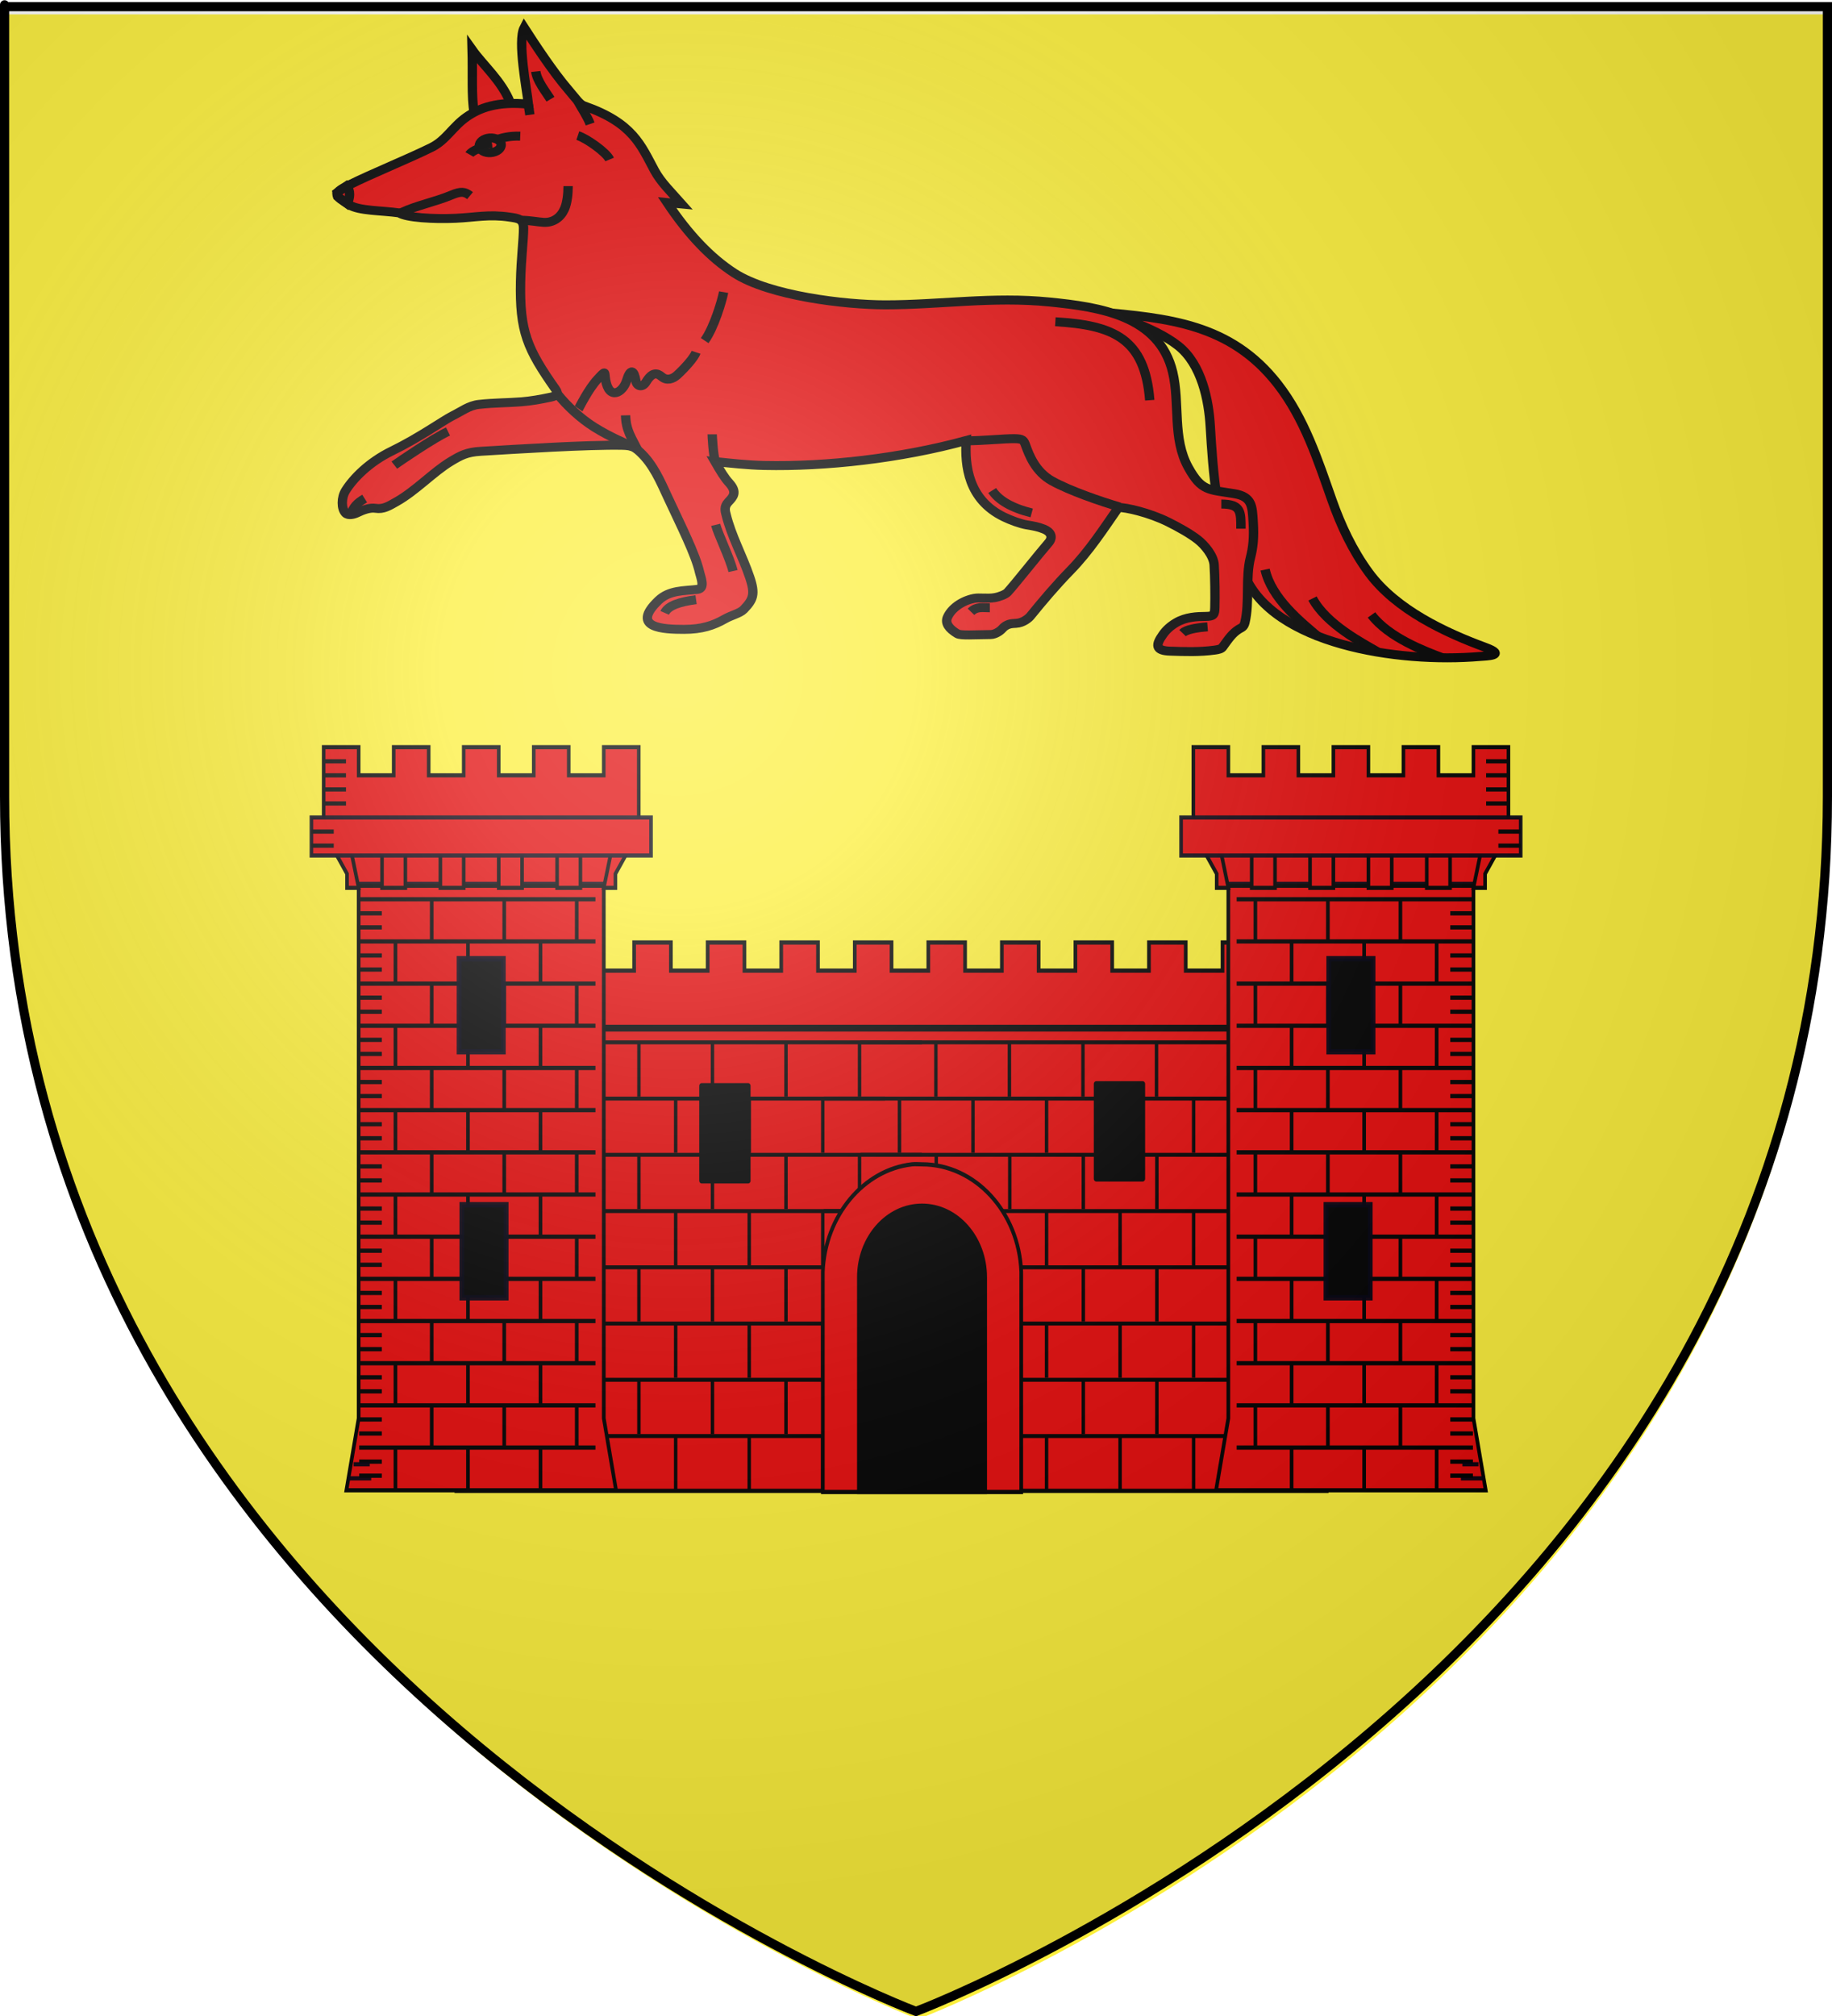 <?xml version="1.0" encoding="UTF-8" standalone="no"?>
<svg
   xmlns:dc="http://purl.org/dc/elements/1.1/"
   xmlns:cc="http://web.resource.org/cc/"
   xmlns:rdf="http://www.w3.org/1999/02/22-rdf-syntax-ns#"
   xmlns:svg="http://www.w3.org/2000/svg"
   xmlns="http://www.w3.org/2000/svg"
   xmlns:xlink="http://www.w3.org/1999/xlink"
   xmlns:sodipodi="http://sodipodi.sourceforge.net/DTD/sodipodi-0.dtd"
   xmlns:inkscape="http://www.inkscape.org/namespaces/inkscape"
   height="660"
   width="600"
   version="1.0"
   id="svg2"
   sodipodi:version="0.32"
   inkscape:version="0.44.1"
   sodipodi:docname="Châteaurenard (13).svg"
   sodipodi:docbase="C:\Documents and Settings\Propriétaire\Mes documents\image blason\Blason du 13 a envoyer"
   inkscape:export-filename="/Users/olivier/Desktop/Blason Rouge/Blason_Vide_3D.png"
   inkscape:export-xdpi="144"
   inkscape:export-ydpi="144">
  <sodipodi:namedview
     inkscape:window-height="712"
     inkscape:window-width="1024"
     inkscape:pageshadow="2"
     inkscape:pageopacity="0.0"
     guidetolerance="10.0"
     gridtolerance="10.0"
     objecttolerance="10.0"
     borderopacity="1.0"
     bordercolor="#666666"
     pagecolor="#ffffff"
     id="base"
     showgrid="false"
     height="660px"
     inkscape:zoom="0.89095454"
     inkscape:cx="422.84893"
     inkscape:cy="368.7895"
     inkscape:window-x="-4"
     inkscape:window-y="-4"
     inkscape:current-layer="layer2"
     inkscape:showpageshadow="false"
     showguides="true"
     inkscape:guide-bbox="true" />
  <desc
     id="desc4">Flag of Canton of Valais (Wallis)</desc>
  <defs
     id="defs6">
    <linearGradient
       id="linearGradient2893">
      <stop
         style="stop-color:white;stop-opacity:0.314;"
         offset="0"
         id="stop2895" />
      <stop
         id="stop2897"
         offset="0.19"
         style="stop-color:white;stop-opacity:0.251;" />
      <stop
         style="stop-color:#6b6b6b;stop-opacity:0.125;"
         offset="0.6"
         id="stop2901" />
      <stop
         style="stop-color:black;stop-opacity:0.125;"
         offset="1"
         id="stop2899" />
    </linearGradient>
    <linearGradient
       id="linearGradient2885">
      <stop
         id="stop2887"
         offset="0"
         style="stop-color:white;stop-opacity:1;" />
      <stop
         style="stop-color:white;stop-opacity:1;"
         offset="0.229"
         id="stop2891" />
      <stop
         id="stop2889"
         offset="1"
         style="stop-color:black;stop-opacity:1;" />
    </linearGradient>
    <linearGradient
       id="linearGradient2955">
      <stop
         id="stop2867"
         offset="0"
         style="stop-color:#fd0000;stop-opacity:1;" />
      <stop
         style="stop-color:#e77275;stop-opacity:0.659;"
         offset="0.5"
         id="stop2873" />
      <stop
         style="stop-color:black;stop-opacity:0.323;"
         offset="1"
         id="stop2959" />
    </linearGradient>
    <radialGradient
       inkscape:collect="always"
       xlink:href="#linearGradient2955"
       id="radialGradient2961"
       cx="225.524"
       cy="218.901"
       fx="225.524"
       fy="218.901"
       r="300"
       gradientTransform="matrix(-4.167939e-4,2.183,-1.884,-3.599562e-4,615.597,-289.121)"
       gradientUnits="userSpaceOnUse" />
    <polygon
       id="star"
       transform="scale(53,53)"
       points="0,-1 0.588,0.809 -0.951,-0.309 0.951,-0.309 -0.588,0.809 0,-1 " />
    <clipPath
       id="clip">
      <path
         d="M 0,-200 L 0,600 L 300,600 L 300,-200 L 0,-200 z "
         id="path10" />
    </clipPath>
    <radialGradient
       inkscape:collect="always"
       xlink:href="#linearGradient2955"
       id="radialGradient1911"
       gradientUnits="userSpaceOnUse"
       gradientTransform="matrix(-4.167939e-4,2.183,-1.884,-3.599562e-4,615.597,-289.121)"
       cx="225.524"
       cy="218.901"
       fx="225.524"
       fy="218.901"
       r="300" />
    <radialGradient
       inkscape:collect="always"
       xlink:href="#linearGradient2955"
       id="radialGradient2865"
       gradientUnits="userSpaceOnUse"
       gradientTransform="matrix(0,1.749,-1.593,-1.049767e-7,551.788,-191.29)"
       cx="225.524"
       cy="218.901"
       fx="225.524"
       fy="218.901"
       r="300" />
    <radialGradient
       inkscape:collect="always"
       xlink:href="#linearGradient2955"
       id="radialGradient2871"
       gradientUnits="userSpaceOnUse"
       gradientTransform="matrix(0,1.386,-1.323,-5.741131e-8,-158.082,-109.541)"
       cx="225.524"
       cy="218.901"
       fx="225.524"
       fy="218.901"
       r="300" />
    <radialGradient
       inkscape:collect="always"
       xlink:href="#linearGradient2893"
       id="radialGradient3163"
       gradientUnits="userSpaceOnUse"
       gradientTransform="matrix(1.353,0,0,1.349,-77.629,-85.747)"
       cx="221.445"
       cy="226.331"
       fx="221.445"
       fy="226.331"
       r="300" />
    <style
       id="style6"
       type="text/css">
   
    .str0 {stroke:black;stroke-width:0.706}
    .fil3 {fill:none}
    .fil0 {fill:black}
    .fil2 {fill:#E35D38}
    .fil1 {fill:white}
   
  </style>
    <radialGradient
       gradientTransform="matrix(1.551,0,0,1.35,-227.894,-51.264)"
       gradientUnits="userSpaceOnUse"
       xlink:href="#linearGradient2893"
       id="radialGradient11919"
       fy="200.448"
       fx="285.186"
       r="300"
       cy="200.448"
       cx="285.186" />
    <linearGradient
       id="linearGradient2071">
      <stop
         id="stop2073"
         offset="0"
         style="stop-color:#ffffff;stop-opacity:0.314" />
      <stop
         id="stop2075"
         offset="0.19"
         style="stop-color:#ffffff;stop-opacity:0.251" />
      <stop
         id="stop2077"
         offset="0.6"
         style="stop-color:#6b6b6b;stop-opacity:0.125" />
      <stop
         id="stop2079"
         offset="1"
         style="stop-color:#000000;stop-opacity:0.125" />
    </linearGradient>
  </defs>
  <path
     sodipodi:nodetypes="cccccc"
     d="M 300.693,661.031 C 300.693,661.031 599.193,548.711 599.193,263.259 C 599.193,-22.192 599.193,4.708 599.193,4.708 L 2.193,4.708 L 2.193,263.259 C 2.193,548.711 300.693,661.031 300.693,661.031 z "
     style="fill:#fcef3c;fill-opacity:1;fill-rule:evenodd;stroke:none;stroke-width:1px;stroke-linecap:butt;stroke-linejoin:miter;stroke-opacity:1"
     id="path2855" />
  <g
     transform="matrix(1.221,0,0,1.4,89.087,-280.661)"
     id="g2082">
    <use
       xlink:href="#use10030"
       height="1052.362"
       width="744.094"
       y="0"
       x="0"
       id="use10032"
       style="stroke-width:0.2;stroke-miterlimit:4;stroke-dasharray:none"
       transform="matrix(2.946,0,0,2.946,-801.556,-1145.697)" />
    <use
       xlink:href="#use10032"
       height="1052.362"
       width="744.094"
       y="0"
       x="0"
       id="use10034"
       style="stroke-width:0.2;stroke-miterlimit:4;stroke-dasharray:none"
       transform="translate(0,11.785)" />
    <use
       xlink:href="#use10034"
       height="1052.362"
       width="744.094"
       y="0"
       x="0"
       id="use10036"
       style="stroke-width:0.2;stroke-miterlimit:4;stroke-dasharray:none"
       transform="translate(0,11.785)" />
    <use
       xlink:href="#use10036"
       height="1052.362"
       width="744.094"
       y="0"
       x="0"
       id="use10038"
       style="stroke-width:0.2;stroke-miterlimit:4;stroke-dasharray:none"
       transform="translate(0,11.785)" />
    <use
       xlink:href="#use10038"
       height="1052.362"
       width="744.094"
       y="0"
       x="0"
       id="use10040"
       style="stroke-width:0.2;stroke-miterlimit:4;stroke-dasharray:none"
       transform="translate(0,11.785)" />
    <use
       xlink:href="#use10040"
       height="1052.362"
       width="744.094"
       y="0"
       x="0"
       id="use10042"
       style="stroke-width:0.2;stroke-miterlimit:4;stroke-dasharray:none"
       transform="translate(0,11.785)" />
    <use
       xlink:href="#use10042"
       height="1052.362"
       width="744.094"
       y="0"
       x="0"
       id="use10044"
       style="stroke-width:0.2;stroke-miterlimit:4;stroke-dasharray:none"
       transform="translate(0,11.785)" />
    <g
       id="g2704"
       transform="matrix(1.116,0,0,1.116,0.342,-21.335)">
      <rect
         id="rect14641"
         style="fill:#e20909;fill-opacity:1;fill-rule:evenodd;stroke:black;stroke-width:0.884;stroke-linecap:square;stroke-linejoin:miter;stroke-miterlimit:4;stroke-dasharray:none;stroke-opacity:1"
         y="414.464"
         x="44.007"
         height="96.679"
         width="209.181" />
      <use
         xlink:href="#g3255"
         height="1052.362"
         width="744.094"
         y="0"
         x="0"
         id="use3263"
         transform="translate(-8.75,11.785)" />
      <use
         xlink:href="#g3255"
         height="1052.362"
         width="744.094"
         y="0"
         x="0"
         id="use3265"
         transform="translate(8.832205e-2,23.57)" />
      <g
         id="g3255"
         transform="matrix(2.946,0,0,2.946,-801.556,-1157.482)">
        <path
           id="path3241"
           style="fill:none;fill-rule:evenodd;stroke:black;stroke-width:0.28;stroke-linecap:square;stroke-linejoin:miter;stroke-miterlimit:4;stroke-dasharray:none;stroke-opacity:1"
           d="M 350.14,534.559 C 350.14,538.222 350.14,538.222 350.14,538.222" />
        <path
           id="path3239"
           style="fill:none;fill-rule:evenodd;stroke:black;stroke-width:0.28;stroke-linecap:square;stroke-linejoin:miter;stroke-miterlimit:4;stroke-dasharray:none;stroke-opacity:1"
           d="M 344.14,534.559 C 344.14,538.222 344.14,538.222 344.14,538.222" />
        <path
           id="path3237"
           style="fill:none;fill-rule:evenodd;stroke:black;stroke-width:0.28;stroke-linecap:square;stroke-linejoin:miter;stroke-miterlimit:4;stroke-dasharray:none;stroke-opacity:1"
           d="M 338.14,534.559 C 338.14,538.222 338.14,538.222 338.14,538.222" />
        <path
           id="path3235"
           style="fill:none;fill-rule:evenodd;stroke:black;stroke-width:0.28;stroke-linecap:square;stroke-linejoin:miter;stroke-miterlimit:4;stroke-dasharray:none;stroke-opacity:1"
           d="M 332.14,534.559 C 332.14,538.222 332.14,538.222 332.14,538.222" />
        <path
           id="path3233"
           style="fill:none;fill-rule:evenodd;stroke:black;stroke-width:0.28;stroke-linecap:square;stroke-linejoin:miter;stroke-miterlimit:4;stroke-dasharray:none;stroke-opacity:1"
           d="M 355.085,534.502 L 320.11,534.502 L 320.11,534.502" />
        <path
           id="path3231"
           style="fill:none;fill-rule:evenodd;stroke:black;stroke-width:0.28;stroke-linecap:square;stroke-linejoin:miter;stroke-miterlimit:4;stroke-dasharray:none;stroke-opacity:1"
           d="M 326.14,534.559 C 326.14,538.222 326.14,538.222 326.14,538.222" />
      </g>
      <use
         xlink:href="#g3255"
         height="1052.362"
         width="744.094"
         y="0"
         x="0"
         id="use3267"
         transform="translate(-8.75,35.355)" />
      <use
         xlink:href="#g3255"
         height="1052.362"
         width="744.094"
         y="0"
         x="0"
         id="use3269"
         transform="translate(8.832205e-2,47.139)" />
      <use
         xlink:href="#g3255"
         height="1052.362"
         width="744.094"
         y="0"
         x="0"
         id="use3271"
         transform="translate(-8.75,58.924)" />
      <use
         xlink:href="#g3255"
         height="1052.362"
         width="744.094"
         y="0"
         x="0"
         id="use3273"
         transform="translate(8.832205e-2,70.709)" />
      <use
         xlink:href="#g3255"
         height="1052.362"
         width="744.094"
         y="0"
         x="0"
         id="use3275"
         transform="translate(-8.75,82.494)" />
      <use
         xlink:href="#g3255"
         height="1052.362"
         width="744.094"
         y="0"
         x="0"
         id="use3279"
         transform="translate(-89.05,23.57)" />
      <use
         xlink:href="#g3255"
         height="1052.362"
         width="744.094"
         y="0"
         x="0"
         id="use3281"
         transform="translate(-97.889,11.785)" />
      <use
         xlink:href="#g3255"
         height="1052.362"
         width="744.094"
         y="0"
         x="0"
         id="use3283"
         transform="translate(-97.889,35.355)" />
      <use
         xlink:href="#g3255"
         height="1052.362"
         width="744.094"
         y="0"
         x="0"
         id="use3285"
         transform="translate(-89.05,47.139)" />
      <use
         xlink:href="#g3255"
         height="1052.362"
         width="744.094"
         y="0"
         x="0"
         id="use3287"
         transform="translate(-97.889,58.924)" />
      <use
         xlink:href="#g3255"
         height="1052.362"
         width="744.094"
         y="0"
         x="0"
         id="use3289"
         transform="translate(-89.05,70.709)" />
      <use
         xlink:href="#g3255"
         height="1052.362"
         width="744.094"
         y="0"
         x="0"
         id="use3291"
         transform="translate(-97.889,82.494)" />
      <use
         xlink:href="#g3255"
         height="1052.362"
         width="744.094"
         y="0"
         x="0"
         id="use3277"
         transform="translate(-89.05,2.253136e-6)" />
      <g
         id="g2272"
         style="stroke:black;stroke-width:0.204;stroke-miterlimit:4;stroke-dasharray:none;stroke-opacity:1"
         transform="matrix(4.335,0,0,4.335,-1406.886,-1944.395)">
        <path
           id="path3427"
           style="fill:#e20909;fill-opacity:1;fill-rule:evenodd;stroke:black;stroke-width:0.204;stroke-linecap:butt;stroke-linejoin:miter;stroke-miterlimit:4;stroke-dasharray:none;stroke-dashoffset:0;stroke-opacity:1"
           d="M 359.948,550.661 C 357.257,550.932 355.133,553.153 355.01,555.858 C 355.006,555.94 355.01,556.022 355.01,556.105 L 355.01,566.5 L 366.011,566.5 L 366.011,556.105 C 366.011,556.022 366.015,555.94 366.011,555.858 C 365.88,552.968 363.463,550.661 360.511,550.661 C 360.321,550.661 360.133,550.642 359.948,550.661 z " />
        <path
           id="path3434"
           style="fill:black;fill-opacity:1;fill-rule:evenodd;stroke:black;stroke-width:0.204;stroke-linecap:butt;stroke-linejoin:miter;stroke-miterlimit:4;stroke-dasharray:none;stroke-dashoffset:0;stroke-opacity:1"
           d="M 360.511,552.661 C 358.578,552.661 357.01,554.211 357.01,556.12 C 357.01,556.131 357.01,556.141 357.01,556.151 L 357.01,566.5 L 364.011,566.5 L 364.011,556.151 C 364.012,556.141 364.011,556.131 364.011,556.12 C 364.011,554.211 362.443,552.661 360.511,552.661 z " />
      </g>
      <path
         id="path3313"
         style="fill:#e20909;fill-opacity:1;fill-rule:evenodd;stroke:black;stroke-width:0.884;stroke-linecap:butt;stroke-linejoin:miter;stroke-miterlimit:4;stroke-dasharray:none;stroke-opacity:1"
         d="M 69.05,396.24 L 77.889,396.24 L 77.889,402.133 L 86.728,402.133 L 86.728,396.24 L 95.566,396.24 L 95.566,402.133 L 104.405,402.133 L 104.405,396.24 L 113.243,396.24 L 113.243,402.133 L 122.082,402.133 L 122.082,396.24 L 130.921,396.24 L 130.921,402.133 L 139.759,402.133 L 139.759,396.24 L 148.598,396.24 L 148.598,402.133 L 157.437,402.133 L 157.437,396.24 L 166.275,396.24 L 166.275,402.133 L 175.114,402.133 L 175.114,396.24 L 183.953,396.24 L 183.953,402.133 L 192.791,402.133 L 192.791,396.24 L 201.63,396.24 L 201.63,402.133 L 210.469,402.133 L 210.469,396.24 L 219.307,396.24 L 219.307,402.133 L 228.146,402.133 L 228.146,396.24 L 236.984,396.24 L 236.984,413.917 L 69.05,413.917 L 69.05,396.24 z " />
      <g
         id="g3273"
         transform="matrix(2.946,0,0,2.946,-804.502,-1160.428)">
        <rect
           id="rect3805"
           style="fill:#e20909;fill-opacity:1;fill-rule:evenodd;stroke:#00000f;stroke-width:0.3;stroke-linecap:square;stroke-linejoin:miter;stroke-miterlimit:4;stroke-dasharray:none;stroke-opacity:0.941"
           y="521.493"
           x="350.07"
           height="2.738"
           width="21.799" />
        <path
           id="path3249"
           style="fill:#e20909;fill-opacity:1;fill-rule:evenodd;stroke:black;stroke-width:0.3;stroke-linecap:butt;stroke-linejoin:miter;stroke-miterlimit:4;stroke-dasharray:none;stroke-opacity:1"
           d="M 351,524.362 L 371,524.362 L 371,562.243 L 372,567.362 L 350,567.362 L 351,562.243 L 351,524.362 z " />
        <path
           id="path2331"
           style="fill:#e20909;fill-opacity:1;fill-rule:evenodd;stroke:black;stroke-width:0.293;stroke-linecap:butt;stroke-linejoin:miter;stroke-miterlimit:4;stroke-dasharray:none;stroke-opacity:1"
           d="M 348.146,514.509 L 351.003,514.509 L 351.003,516.51 L 353.859,516.51 L 353.859,514.509 L 356.715,514.509 L 356.715,516.51 L 359.572,516.51 L 359.572,514.509 L 362.428,514.509 L 362.428,516.51 L 365.285,516.51 L 365.285,514.509 L 368.141,514.509 L 368.141,516.51 L 370.997,516.51 L 370.997,514.509 L 373.854,514.509 L 373.854,520.513 L 371.949,523.515 L 371.949,524.516 L 370.997,524.516 L 371.949,520.513 L 369.093,520.513 L 369.093,524.516 L 367.189,524.516 L 367.189,520.513 L 364.332,520.513 L 364.332,524.516 L 362.428,524.516 L 362.428,520.513 L 359.572,520.513 L 359.572,524.516 L 357.668,524.516 L 357.668,520.513 L 354.811,520.513 L 354.811,524.516 L 352.907,524.516 L 352.907,520.513 L 350.051,520.513 L 351.003,524.516 L 350.051,524.516 L 350.051,523.515 L 348.146,520.513 L 348.146,514.509 z " />
        <rect
           id="rect9818"
           style="fill:#e20909;fill-opacity:1;fill-rule:evenodd;stroke:#00000f;stroke-width:0.294;stroke-linecap:square;stroke-linejoin:miter;stroke-miterlimit:4;stroke-dasharray:none;stroke-opacity:0.941"
           y="519.509"
           x="347.147"
           height="2.706"
           width="27.706" />
        <g
           id="g3363"
           style="stroke:black;stroke-width:0.302;stroke-miterlimit:4;stroke-dasharray:none;stroke-opacity:1"
           transform="matrix(0.986,0,0,1,5.268,-0.158)">
          <path
             id="path9836"
             style="fill:none;fill-rule:evenodd;stroke:black;stroke-width:0.302;stroke-linecap:butt;stroke-linejoin:miter;stroke-miterlimit:4;stroke-dasharray:none;stroke-opacity:1"
             d="M 367.879,528.483 L 367.879,531.423" />
          <path
             id="path9960"
             style="fill:none;fill-rule:evenodd;stroke:black;stroke-width:0.302;stroke-linecap:butt;stroke-linejoin:miter;stroke-miterlimit:4;stroke-dasharray:none;stroke-opacity:1"
             d="M 361.879,528.483 L 361.879,531.423" />
          <path
             id="path9962"
             style="fill:none;fill-rule:evenodd;stroke:black;stroke-width:0.302;stroke-linecap:butt;stroke-linejoin:miter;stroke-miterlimit:4;stroke-dasharray:none;stroke-opacity:1"
             d="M 355.879,528.483 L 355.879,531.423" />
          <g
             id="g3348"
             style="stroke:black;stroke-width:0.302;stroke-miterlimit:4;stroke-dasharray:none;stroke-opacity:1">
            <path
               id="path9830"
               style="fill:none;fill-rule:evenodd;stroke:black;stroke-width:0.302;stroke-linecap:butt;stroke-linejoin:miter;stroke-miterlimit:4;stroke-dasharray:none;stroke-opacity:1"
               d="M 370.879,528.483 L 351.33,528.483 L 351.33,528.483 L 351.33,528.483" />
            <path
               id="path9832"
               style="fill:none;fill-rule:evenodd;stroke:black;stroke-width:0.302;stroke-linecap:butt;stroke-linejoin:miter;stroke-miterlimit:4;stroke-dasharray:none;stroke-opacity:1"
               d="M 370.879,525.483 L 351.33,525.483" />
            <path
               id="path9954"
               style="fill:none;fill-rule:evenodd;stroke:black;stroke-width:0.302;stroke-linecap:butt;stroke-linejoin:miter;stroke-miterlimit:4;stroke-dasharray:none;stroke-opacity:1"
               d="M 364.879,525.483 L 364.879,528.423" />
            <path
               id="path9956"
               style="fill:none;fill-rule:evenodd;stroke:black;stroke-width:0.302;stroke-linecap:butt;stroke-linejoin:miter;stroke-miterlimit:4;stroke-dasharray:none;stroke-opacity:1"
               d="M 358.879,525.483 L 358.879,528.423" />
            <path
               id="path9958"
               style="fill:none;fill-rule:evenodd;stroke:black;stroke-width:0.302;stroke-linecap:butt;stroke-linejoin:miter;stroke-miterlimit:4;stroke-dasharray:none;stroke-opacity:1"
               d="M 352.879,525.483 L 352.879,528.423" />
            <path
               id="path9966"
               style="fill:none;fill-rule:evenodd;stroke:black;stroke-width:0.302;stroke-linecap:butt;stroke-linejoin:miter;stroke-miterlimit:4;stroke-dasharray:none;stroke-opacity:1"
               d="M 370.879,526.483 L 369.005,526.483 L 369.005,526.483 L 369.005,526.483" />
            <path
               id="path9968"
               style="fill:none;fill-rule:evenodd;stroke:black;stroke-width:0.302;stroke-linecap:butt;stroke-linejoin:miter;stroke-miterlimit:4;stroke-dasharray:none;stroke-opacity:1"
               d="M 370.879,529.483 L 369.005,529.483 L 369.005,529.483 L 369.005,529.483" />
            <path
               id="path3344"
               style="fill:none;fill-rule:evenodd;stroke:black;stroke-width:0.302;stroke-linecap:butt;stroke-linejoin:miter;stroke-miterlimit:4;stroke-dasharray:none;stroke-opacity:1"
               d="M 370.879,527.483 L 369.005,527.483 L 369.005,527.483 L 369.005,527.483" />
            <path
               id="path3346"
               style="fill:none;fill-rule:evenodd;stroke:black;stroke-width:0.302;stroke-linecap:butt;stroke-linejoin:miter;stroke-miterlimit:4;stroke-dasharray:none;stroke-opacity:1"
               d="M 370.879,530.483 L 369.005,530.483 L 369.005,530.483 L 369.005,530.483" />
          </g>
        </g>
        <use
           xlink:href="#g3363"
           height="1052.362"
           width="744.094"
           y="0"
           x="0"
           id="use3378"
           transform="translate(0,6)" />
        <use
           xlink:href="#g3363"
           height="1052.362"
           width="744.094"
           y="0"
           x="0"
           id="use3380"
           transform="translate(0,12)" />
        <use
           xlink:href="#g3363"
           height="1052.362"
           width="744.094"
           y="0"
           x="0"
           id="use3382"
           transform="translate(0,18)" />
        <use
           xlink:href="#g3363"
           height="1052.362"
           width="744.094"
           y="0"
           x="0"
           id="use3384"
           transform="translate(0,24)" />
        <use
           xlink:href="#g3363"
           height="1052.362"
           width="744.094"
           y="0"
           x="0"
           id="use3386"
           transform="translate(0,30)" />
        <path
           id="path3416"
           style="fill:none;fill-rule:evenodd;stroke:#00000f;stroke-width:0.3;stroke-linecap:butt;stroke-linejoin:miter;stroke-miterlimit:4;stroke-dasharray:none;stroke-opacity:0.941"
           d="M 371.85,566.512 L 369.976,566.512 L 369.976,566.512 L 369.976,566.512" />
        <rect
           id="rect9810"
           style="fill:black;fill-opacity:1;fill-rule:evenodd;stroke:#00000f;stroke-width:0.384;stroke-linecap:square;stroke-linejoin:miter;stroke-miterlimit:4;stroke-dasharray:none;stroke-opacity:0.941"
           y="547.053"
           x="358.965"
           ry="0"
           height="6.616"
           width="3.616" />
        <rect
           id="rect3440"
           style="fill:black;fill-opacity:1;fill-rule:evenodd;stroke:#00000f;stroke-width:0.384;stroke-linecap:square;stroke-linejoin:miter;stroke-miterlimit:4;stroke-dasharray:none;stroke-opacity:0.941"
           y="529.554"
           x="359.192"
           ry="0"
           height="6.616"
           width="3.616" />
        <use
           xlink:href="#g3363"
           height="1052.362"
           width="744.094"
           y="0"
           x="0"
           id="use3251"
           transform="translate(0,36)" />
        <path
           id="path3253"
           style="fill:none;fill-rule:evenodd;stroke:#00000f;stroke-width:0.3;stroke-linecap:butt;stroke-linejoin:miter;stroke-miterlimit:4;stroke-dasharray:none;stroke-opacity:0.941"
           d="M 371.41,565.512 L 370.096,565.512 L 370.096,565.512 L 370.096,565.512" />
        <path
           id="path3261"
           style="fill:none;fill-rule:evenodd;stroke:black;stroke-width:0.3;stroke-linecap:butt;stroke-linejoin:miter;stroke-miterlimit:4;stroke-dasharray:none;stroke-opacity:1"
           d="M 372.032,517.512 L 373.85,517.512" />
        <path
           id="path3263"
           style="fill:none;fill-rule:evenodd;stroke:black;stroke-width:0.3;stroke-linecap:butt;stroke-linejoin:miter;stroke-miterlimit:4;stroke-dasharray:none;stroke-opacity:1"
           d="M 372.032,516.512 L 373.85,516.512" />
        <path
           id="path3265"
           style="fill:none;fill-rule:evenodd;stroke:black;stroke-width:0.3;stroke-linecap:butt;stroke-linejoin:miter;stroke-miterlimit:4;stroke-dasharray:none;stroke-opacity:1"
           d="M 372.032,515.512 L 373.85,515.512" />
        <path
           id="path3267"
           style="fill:none;fill-rule:evenodd;stroke:black;stroke-width:0.3;stroke-linecap:butt;stroke-linejoin:miter;stroke-miterlimit:4;stroke-dasharray:none;stroke-opacity:1"
           d="M 372.032,518.512 L 373.85,518.512" />
        <path
           id="path3269"
           style="fill:none;fill-rule:evenodd;stroke:black;stroke-width:0.3;stroke-linecap:butt;stroke-linejoin:miter;stroke-miterlimit:4;stroke-dasharray:none;stroke-opacity:1"
           d="M 373.032,520.512 L 374.85,520.512" />
        <path
           id="path3271"
           style="fill:none;fill-rule:evenodd;stroke:black;stroke-width:0.3;stroke-linecap:butt;stroke-linejoin:miter;stroke-miterlimit:4;stroke-dasharray:none;stroke-opacity:1"
           d="M 373.032,521.512 L 374.85,521.512" />
      </g>
      <rect
         id="rect3315"
         style="fill:black;fill-opacity:1;fill-rule:evenodd;stroke:black;stroke-width:1.178;stroke-linecap:butt;stroke-linejoin:round;stroke-miterlimit:4;stroke-dasharray:none;stroke-dashoffset:0;stroke-opacity:1"
         y="426.292"
         x="102.968"
         height="19.851"
         width="11.159" />
      <use
         xlink:href="#rect3315"
         height="1052.362"
         width="744.094"
         y="0"
         x="0"
         id="use3317"
         style="stroke:black;stroke-width:0.4;stroke-miterlimit:4;stroke-dasharray:none;stroke-opacity:1"
         transform="translate(94.832,-0.406)" />
      <g
         id="g1995"
         transform="matrix(-2.946,0,0,2.946,1113.483,-1160.428)">
        <rect
           id="rect1997"
           style="fill:#e20909;fill-opacity:1;fill-rule:evenodd;stroke:#00000f;stroke-width:0.3;stroke-linecap:square;stroke-linejoin:miter;stroke-miterlimit:4;stroke-dasharray:none;stroke-opacity:0.941"
           y="521.493"
           x="350.07"
           height="2.738"
           width="21.799" />
        <path
           id="path1999"
           style="fill:#e20909;fill-opacity:1;fill-rule:evenodd;stroke:black;stroke-width:0.3;stroke-linecap:butt;stroke-linejoin:miter;stroke-miterlimit:4;stroke-dasharray:none;stroke-opacity:1"
           d="M 351,524.362 L 371,524.362 L 371,562.243 L 372,567.362 L 350,567.362 L 351,562.243 L 351,524.362 z " />
        <path
           id="path2001"
           style="fill:#e20909;fill-opacity:1;fill-rule:evenodd;stroke:black;stroke-width:0.293;stroke-linecap:butt;stroke-linejoin:miter;stroke-miterlimit:4;stroke-dasharray:none;stroke-opacity:1"
           d="M 348.146,514.509 L 351.003,514.509 L 351.003,516.51 L 353.859,516.51 L 353.859,514.509 L 356.715,514.509 L 356.715,516.51 L 359.572,516.51 L 359.572,514.509 L 362.428,514.509 L 362.428,516.51 L 365.285,516.51 L 365.285,514.509 L 368.141,514.509 L 368.141,516.51 L 370.997,516.51 L 370.997,514.509 L 373.854,514.509 L 373.854,520.513 L 371.949,523.515 L 371.949,524.516 L 370.997,524.516 L 371.949,520.513 L 369.093,520.513 L 369.093,524.516 L 367.189,524.516 L 367.189,520.513 L 364.332,520.513 L 364.332,524.516 L 362.428,524.516 L 362.428,520.513 L 359.572,520.513 L 359.572,524.516 L 357.668,524.516 L 357.668,520.513 L 354.811,520.513 L 354.811,524.516 L 352.907,524.516 L 352.907,520.513 L 350.051,520.513 L 351.003,524.516 L 350.051,524.516 L 350.051,523.515 L 348.146,520.513 L 348.146,514.509 z " />
        <rect
           id="rect2003"
           style="fill:#e20909;fill-opacity:1;fill-rule:evenodd;stroke:#00000f;stroke-width:0.294;stroke-linecap:square;stroke-linejoin:miter;stroke-miterlimit:4;stroke-dasharray:none;stroke-opacity:0.941"
           y="519.509"
           x="347.147"
           height="2.706"
           width="27.706" />
        <g
           id="g2005"
           style="stroke:black;stroke-width:0.302;stroke-miterlimit:4;stroke-dasharray:none;stroke-opacity:1"
           transform="matrix(0.986,0,0,1,5.268,-0.158)">
          <path
             id="path2007"
             style="fill:none;fill-rule:evenodd;stroke:black;stroke-width:0.302;stroke-linecap:butt;stroke-linejoin:miter;stroke-miterlimit:4;stroke-dasharray:none;stroke-opacity:1"
             d="M 367.879,528.483 L 367.879,531.423" />
          <path
             id="path2009"
             style="fill:none;fill-rule:evenodd;stroke:black;stroke-width:0.302;stroke-linecap:butt;stroke-linejoin:miter;stroke-miterlimit:4;stroke-dasharray:none;stroke-opacity:1"
             d="M 361.879,528.483 L 361.879,531.423" />
          <path
             id="path2011"
             style="fill:none;fill-rule:evenodd;stroke:black;stroke-width:0.302;stroke-linecap:butt;stroke-linejoin:miter;stroke-miterlimit:4;stroke-dasharray:none;stroke-opacity:1"
             d="M 355.879,528.483 L 355.879,531.423" />
          <g
             id="g2013"
             style="stroke:black;stroke-width:0.302;stroke-miterlimit:4;stroke-dasharray:none;stroke-opacity:1">
            <path
               id="path2015"
               style="fill:none;fill-rule:evenodd;stroke:black;stroke-width:0.302;stroke-linecap:butt;stroke-linejoin:miter;stroke-miterlimit:4;stroke-dasharray:none;stroke-opacity:1"
               d="M 370.879,528.483 L 351.33,528.483 L 351.33,528.483 L 351.33,528.483" />
            <path
               id="path2017"
               style="fill:none;fill-rule:evenodd;stroke:black;stroke-width:0.302;stroke-linecap:butt;stroke-linejoin:miter;stroke-miterlimit:4;stroke-dasharray:none;stroke-opacity:1"
               d="M 370.879,525.483 L 351.33,525.483" />
            <path
               id="path2019"
               style="fill:none;fill-rule:evenodd;stroke:black;stroke-width:0.302;stroke-linecap:butt;stroke-linejoin:miter;stroke-miterlimit:4;stroke-dasharray:none;stroke-opacity:1"
               d="M 364.879,525.483 L 364.879,528.423" />
            <path
               id="path2021"
               style="fill:none;fill-rule:evenodd;stroke:black;stroke-width:0.302;stroke-linecap:butt;stroke-linejoin:miter;stroke-miterlimit:4;stroke-dasharray:none;stroke-opacity:1"
               d="M 358.879,525.483 L 358.879,528.423" />
            <path
               id="path2023"
               style="fill:none;fill-rule:evenodd;stroke:black;stroke-width:0.302;stroke-linecap:butt;stroke-linejoin:miter;stroke-miterlimit:4;stroke-dasharray:none;stroke-opacity:1"
               d="M 352.879,525.483 L 352.879,528.423" />
            <path
               id="path2025"
               style="fill:none;fill-rule:evenodd;stroke:black;stroke-width:0.302;stroke-linecap:butt;stroke-linejoin:miter;stroke-miterlimit:4;stroke-dasharray:none;stroke-opacity:1"
               d="M 370.879,526.483 L 369.005,526.483 L 369.005,526.483 L 369.005,526.483" />
            <path
               id="path2027"
               style="fill:none;fill-rule:evenodd;stroke:black;stroke-width:0.302;stroke-linecap:butt;stroke-linejoin:miter;stroke-miterlimit:4;stroke-dasharray:none;stroke-opacity:1"
               d="M 370.879,529.483 L 369.005,529.483 L 369.005,529.483 L 369.005,529.483" />
            <path
               id="path2029"
               style="fill:none;fill-rule:evenodd;stroke:black;stroke-width:0.302;stroke-linecap:butt;stroke-linejoin:miter;stroke-miterlimit:4;stroke-dasharray:none;stroke-opacity:1"
               d="M 370.879,527.483 L 369.005,527.483 L 369.005,527.483 L 369.005,527.483" />
            <path
               id="path2031"
               style="fill:none;fill-rule:evenodd;stroke:black;stroke-width:0.302;stroke-linecap:butt;stroke-linejoin:miter;stroke-miterlimit:4;stroke-dasharray:none;stroke-opacity:1"
               d="M 370.879,530.483 L 369.005,530.483 L 369.005,530.483 L 369.005,530.483" />
          </g>
        </g>
        <use
           xlink:href="#g3363"
           height="1052.362"
           width="744.094"
           y="0"
           x="0"
           id="use2033"
           transform="translate(0,6)" />
        <use
           xlink:href="#g3363"
           height="1052.362"
           width="744.094"
           y="0"
           x="0"
           id="use2035"
           transform="translate(0,12)" />
        <use
           xlink:href="#g3363"
           height="1052.362"
           width="744.094"
           y="0"
           x="0"
           id="use2037"
           transform="translate(0,18)" />
        <use
           xlink:href="#g3363"
           height="1052.362"
           width="744.094"
           y="0"
           x="0"
           id="use2039"
           transform="translate(0,24)" />
        <use
           xlink:href="#g3363"
           height="1052.362"
           width="744.094"
           y="0"
           x="0"
           id="use2041"
           transform="translate(0,30)" />
        <path
           id="path2043"
           style="fill:none;fill-rule:evenodd;stroke:#00000f;stroke-width:0.3;stroke-linecap:butt;stroke-linejoin:miter;stroke-miterlimit:4;stroke-dasharray:none;stroke-opacity:0.941"
           d="M 371.85,566.512 L 369.976,566.512 L 369.976,566.512 L 369.976,566.512" />
        <rect
           id="rect2045"
           style="fill:black;fill-opacity:1;fill-rule:evenodd;stroke:#00000f;stroke-width:0.384;stroke-linecap:square;stroke-linejoin:miter;stroke-miterlimit:4;stroke-dasharray:none;stroke-opacity:0.941"
           y="547.053"
           x="358.965"
           ry="0"
           height="6.616"
           width="3.616" />
        <rect
           id="rect2047"
           style="fill:black;fill-opacity:1;fill-rule:evenodd;stroke:#00000f;stroke-width:0.384;stroke-linecap:square;stroke-linejoin:miter;stroke-miterlimit:4;stroke-dasharray:none;stroke-opacity:0.941"
           y="529.554"
           x="359.192"
           ry="0"
           height="6.616"
           width="3.616" />
        <use
           xlink:href="#g3363"
           height="1052.362"
           width="744.094"
           y="0"
           x="0"
           id="use2049"
           transform="translate(0,36)" />
        <path
           id="path2051"
           style="fill:none;fill-rule:evenodd;stroke:#00000f;stroke-width:0.3;stroke-linecap:butt;stroke-linejoin:miter;stroke-miterlimit:4;stroke-dasharray:none;stroke-opacity:0.941"
           d="M 371.41,565.512 L 370.096,565.512 L 370.096,565.512 L 370.096,565.512" />
        <path
           id="path2053"
           style="fill:none;fill-rule:evenodd;stroke:black;stroke-width:0.3;stroke-linecap:butt;stroke-linejoin:miter;stroke-miterlimit:4;stroke-dasharray:none;stroke-opacity:1"
           d="M 372.032,517.512 L 373.85,517.512" />
        <path
           id="path2055"
           style="fill:none;fill-rule:evenodd;stroke:black;stroke-width:0.3;stroke-linecap:butt;stroke-linejoin:miter;stroke-miterlimit:4;stroke-dasharray:none;stroke-opacity:1"
           d="M 372.032,516.512 L 373.85,516.512" />
        <path
           id="path2057"
           style="fill:none;fill-rule:evenodd;stroke:black;stroke-width:0.3;stroke-linecap:butt;stroke-linejoin:miter;stroke-miterlimit:4;stroke-dasharray:none;stroke-opacity:1"
           d="M 372.032,515.512 L 373.85,515.512" />
        <path
           id="path2059"
           style="fill:none;fill-rule:evenodd;stroke:black;stroke-width:0.3;stroke-linecap:butt;stroke-linejoin:miter;stroke-miterlimit:4;stroke-dasharray:none;stroke-opacity:1"
           d="M 372.032,518.512 L 373.85,518.512" />
        <path
           id="path2061"
           style="fill:none;fill-rule:evenodd;stroke:black;stroke-width:0.3;stroke-linecap:butt;stroke-linejoin:miter;stroke-miterlimit:4;stroke-dasharray:none;stroke-opacity:1"
           d="M 373.032,520.512 L 374.85,520.512" />
        <path
           id="path2063"
           style="fill:none;fill-rule:evenodd;stroke:black;stroke-width:0.3;stroke-linecap:butt;stroke-linejoin:miter;stroke-miterlimit:4;stroke-dasharray:none;stroke-opacity:1"
           d="M 373.032,521.512 L 374.85,521.512" />
      </g>
    </g>
  </g>
  <g
     style="fill:#e20909;fill-opacity:1;stroke:black;stroke-width:1.487;stroke-miterlimit:4;stroke-dasharray:none;stroke-opacity:1"
     transform="matrix(2.058,0,0,1.977,81.079,-187.933)"
     id="g13">
    <path
       id="_75466384"
       class="fil2 str0"
       d="M 135.296,146.676 C 146.423,147.76 156.393,148.573 163.945,158.675 C 168.208,164.379 170.339,171.282 172.56,177.844 C 173.992,182.076 175.842,186.202 178.442,189.884 C 182.797,196.054 190.676,199.84 196.921,202.236 C 200.579,203.639 197.019,203.689 196.171,203.764 C 182.873,204.941 163.246,201.683 158.65,190.261 C 157.18,186.609 154.835,181.156 154.281,177.563 C 153.7,173.786 153.409,169.24 153.205,165.639 C 152.966,161.427 151.869,155.394 148.072,152.296 C 144.142,149.09 137.104,146.958 135.296,146.676 L 135.296,146.676 z "
       style="fill:#e20909;fill-opacity:1;stroke:black;stroke-width:1.487;stroke-miterlimit:4;stroke-dasharray:none;stroke-opacity:1" />
    <path
       id="_75466312"
       class="fil2 str0"
       d="M 36.053,113.637 C 35.615,111.353 35.839,107.07 35.738,103.288 C 37.475,105.835 40.471,108.484 41.818,112.083 L 36.053,113.637 z "
       style="fill:#e20909;fill-opacity:1;stroke:black;stroke-width:1.487;stroke-miterlimit:4;stroke-dasharray:none;stroke-opacity:1" />
    <path
       id="_75466240"
       class="fil2 str0"
       d="M 16.008,125.766 C 19.906,123.747 25.33,121.491 29.254,119.482 C 31.605,118.278 32.61,116.056 34.859,114.424 C 36.862,112.971 39.721,111.777 44.697,112.317 C 44.439,109.899 42.917,101.854 44.021,99.645 C 45.677,102.312 48.575,106.926 51.032,109.897 C 52.319,111.453 52.815,112.324 53.58,112.602 C 61.353,115.425 62.589,119.112 64.762,123.287 C 65.784,125.249 67.308,126.754 69.077,128.834 L 66.766,128.605 C 70.136,133.873 73.675,137.744 77.466,140.289 C 83.095,144.068 95.135,145.538 101.485,145.539 C 110.341,145.539 118.516,144.126 127.624,145.07 C 135.626,145.898 145.082,147.348 147.226,156.697 C 148.41,161.856 147.138,167.647 149.715,172.471 C 151.834,176.436 152.921,176.105 157.036,176.814 C 159.891,177.305 159.874,178.931 160.028,181.386 C 160.201,184.12 159.999,185.777 159.604,187.382 C 158.791,190.678 159.493,194.758 158.722,198.137 C 158.536,198.953 158.17,198.974 157.72,199.273 C 156.733,199.927 156.17,200.77 155.158,202.235 C 154.969,202.508 154.516,202.625 153.96,202.705 C 151.517,203.061 149.126,202.969 146.789,202.884 C 144.48,202.801 144.457,201.904 145.673,200.129 C 146.202,199.357 146.861,198.731 147.764,198.175 C 149.321,197.217 151.115,197.144 152.46,197.136 C 153.77,197.128 153.898,196.86 153.934,195.678 C 153.991,193.864 153.943,190.55 153.827,188.617 C 153.735,187.084 152.34,185.325 151.209,184.41 C 150.03,183.457 148.315,182.439 146.529,181.513 C 143.514,179.95 139.779,179.067 138.591,179.102 C 136.243,182.616 133.935,186.33 130.946,189.523 C 128.672,191.95 126.616,194.469 124.571,197.092 C 124.336,197.395 123.433,198.223 122.3,198.281 C 121.577,198.318 120.8,198.339 120.078,199.196 C 119.729,199.61 118.95,200.128 118.272,200.136 C 115.619,200.166 113.486,200.33 112.951,199.998 C 111.602,199.161 110.979,198.244 111.374,197.293 C 111.979,195.836 113.645,194.564 115.597,194.155 C 116.447,193.977 117.754,194.233 118.888,194.028 C 119.697,193.881 120.631,193.492 120.95,193.132 C 122.083,191.852 126.12,186.55 127.447,184.974 C 128.305,183.955 127.745,183.079 126.7,182.662 C 125.723,182.271 125.238,182.194 123.999,181.976 C 122.972,181.797 121.406,181.194 120.328,180.644 C 114.689,177.774 114.127,172.195 114.369,168.006 C 103.911,170.987 91.988,172.36 82.235,172.139 C 79.484,172.077 76.859,171.761 74.383,171.494 C 75.296,173.141 75.932,174.222 76.611,174.992 C 78.005,176.574 77.272,177.344 76.523,178.165 C 75.782,178.976 76.022,179.702 76.15,180.247 C 77.003,183.866 78.747,187.072 79.902,190.612 C 80.837,193.478 80.471,194.348 78.957,195.983 C 78.356,196.632 76.968,196.955 75.979,197.546 C 74.14,198.645 72.274,199.28 69.453,199.28 C 66.252,199.28 60.808,199.074 65.381,194.501 C 67.125,192.757 69.43,192.926 71.619,192.653 C 72.885,192.495 72.114,190.665 71.94,189.862 C 71.285,186.831 69.035,182.251 66.877,177.402 C 65.707,174.773 64.574,171.975 62.473,169.938 C 61.561,169.053 61.1,168.832 59.613,168.8 C 54.265,168.685 42.84,169.434 37.064,169.797 C 34.889,169.933 33.93,170.472 32.329,171.476 C 29.582,173.198 26.782,176.335 23.689,178.15 C 22.523,178.833 21.619,179.444 20.367,179.232 C 19.471,179.079 18.318,179.533 17.512,179.947 C 16.937,180.242 16.017,180.486 15.583,180.017 C 14.909,179.287 14.9,177.469 15.606,176.296 C 16.814,174.29 19.308,171.595 23.002,169.727 C 27.291,167.558 31.242,164.63 32.572,163.944 C 34.08,163.166 35.219,162.214 36.802,162.03 C 39.28,161.741 41.414,161.777 43.59,161.595 C 45.079,161.47 46.568,161.204 48.281,160.82 C 49.225,160.607 49.515,160.261 49.05,159.573 C 44.479,152.808 43.285,149.954 43.448,141.659 C 43.519,138.036 43.928,134.65 43.922,132.851 C 43.916,131.264 42.997,131.214 41.684,131.011 C 38.421,130.506 36.259,131.058 33.137,131.206 C 29.57,131.375 25.233,131.096 24.115,130.314 C 21.321,129.905 17.735,129.996 16.182,128.982 C 13.917,127.503 13.342,127.147 16.008,125.766 L 16.008,125.766 z "
       style="fill:#e20909;fill-opacity:1;stroke:black;stroke-width:1.487;stroke-miterlimit:4;stroke-dasharray:none;stroke-opacity:1" />
    <path
       id="_75466168"
       class="fil3 str0"
       d="M 52.557,117.516 C 53.943,117.961 57.108,120.293 57.621,121.471"
       style="fill:#e20909;fill-opacity:1;stroke:black;stroke-width:1.487;stroke-miterlimit:4;stroke-dasharray:none;stroke-opacity:1" />
    <path
       id="_75466096"
       class="fil3 str0"
       d="M 44.688,112.435 C 44.769,112.98 44.849,113.524 44.929,114.069"
       style="fill:#e20909;fill-opacity:1;stroke:black;stroke-width:1.487;stroke-miterlimit:4;stroke-dasharray:none;stroke-opacity:1" />
    <path
       id="_75454664"
       class="fil3 str0"
       d="M 52.588,111.868 C 53.116,112.874 54.126,114.46 54.522,115.588"
       style="fill:#e20909;fill-opacity:1;stroke:black;stroke-width:1.487;stroke-miterlimit:4;stroke-dasharray:none;stroke-opacity:1" />
    <path
       id="_75454592"
       class="fil3 str0"
       d="M 24.419,130.295 C 26.973,129.037 29.87,128.491 32.468,127.352 C 33.98,126.69 34.582,126.799 35.404,127.457"
       style="fill:#e20909;fill-opacity:1;stroke:black;stroke-width:1.487;stroke-miterlimit:4;stroke-dasharray:none;stroke-opacity:1" />
    <path
       id="_75454520"
       class="fil3 str0"
       d="M 43.525,131.537 C 44.908,131.537 46.167,131.827 47.148,131.88 C 48.653,131.961 49.834,131.07 50.433,129.667 C 50.86,128.665 51.014,127.194 51.014,125.88"
       style="fill:#e20909;fill-opacity:1;stroke:black;stroke-width:1.487;stroke-miterlimit:4;stroke-dasharray:none;stroke-opacity:1" />
    <path
       id="_75454448"
       class="fil3 str0"
       d="M 52.394,163.326 C 52.887,162.34 54.28,159.445 55.679,157.874 C 57.102,156.276 56.761,156.652 56.968,157.927 C 57.536,161.424 59.725,160.111 60.325,158.07 C 60.928,156.016 61.499,156.308 61.8,158.154 C 61.941,159.016 62.823,159.333 63.431,158.293 C 64.382,156.664 65.161,156.767 65.905,157.435 C 66.712,158.16 67.664,157.85 68.411,157.131 C 69.638,155.952 71.074,154.277 71.375,153.399"
       style="fill:#e20909;fill-opacity:1;stroke:black;stroke-width:1.487;stroke-miterlimit:4;stroke-dasharray:none;stroke-opacity:1" />
    <path
       id="_75454376"
       class="fil3 str0"
       d="M 75.76,143.435 C 75.506,144.858 74.224,149.334 72.743,151.46"
       style="fill:#e20909;fill-opacity:1;stroke:black;stroke-width:1.487;stroke-miterlimit:4;stroke-dasharray:none;stroke-opacity:1" />
    <path
       id="_75454304"
       class="fil3 str0"
       d="M 128.551,148.341 C 137.766,148.908 142.791,151.059 143.575,161.332"
       style="fill:#e20909;fill-opacity:1;stroke:black;stroke-width:1.487;stroke-miterlimit:4;stroke-dasharray:none;stroke-opacity:1" />
    <path
       id="_75454232"
       class="fil3 str0"
       d="M 118.498,176.285 C 119.543,177.906 121.572,179.168 124.787,180"
       style="fill:#e20909;fill-opacity:1;stroke:black;stroke-width:1.487;stroke-miterlimit:4;stroke-dasharray:none;stroke-opacity:1" />
    <path
       id="_75454160"
       class="fil3 str0"
       d="M 115.128,196.368 C 116.043,195.453 116.981,195.706 118.124,195.706"
       style="fill:#e20909;fill-opacity:1;stroke:black;stroke-width:1.487;stroke-miterlimit:4;stroke-dasharray:none;stroke-opacity:1" />
    <path
       id="_75454088"
       class="fil3 str0"
       d="M 154.962,178.528 C 158.163,178.528 158.082,179.869 158.082,182.613"
       style="fill:#e20909;fill-opacity:1;stroke:black;stroke-width:1.487;stroke-miterlimit:4;stroke-dasharray:none;stroke-opacity:1" />
    <path
       id="_75454016"
       class="fil3 str0"
       d="M 148.792,199.892 C 149.346,199.336 150.822,199.018 152.777,198.86"
       style="fill:#e20909;fill-opacity:1;stroke:black;stroke-width:1.487;stroke-miterlimit:4;stroke-dasharray:none;stroke-opacity:1" />
    <path
       id="_75453944"
       class="fil3 str0"
       d="M 74.497,181.969 C 74.89,183.541 76.748,187.443 77.257,189.624"
       style="fill:#e20909;fill-opacity:1;stroke:black;stroke-width:1.487;stroke-miterlimit:4;stroke-dasharray:none;stroke-opacity:1" />
    <path
       id="_75453872"
       class="fil3 str0"
       d="M 60.158,163.833 C 60.22,166.34 61.105,167.542 62.131,169.668"
       style="fill:#e20909;fill-opacity:1;stroke:black;stroke-width:1.487;stroke-miterlimit:4;stroke-dasharray:none;stroke-opacity:1" />
    <path
       id="_75453800"
       class="fil3 str0"
       d="M 66.377,196.547 C 66.933,195.319 68.847,194.703 71.378,194.366"
       style="fill:#e20909;fill-opacity:1;stroke:black;stroke-width:1.487;stroke-miterlimit:4;stroke-dasharray:none;stroke-opacity:1" />
    <path
       id="_75453728"
       class="fil3 str0"
       d="M 23.357,172.082 C 24.142,171.493 29.693,167.556 31.901,166.513"
       style="fill:#e20909;fill-opacity:1;stroke:black;stroke-width:1.487;stroke-miterlimit:4;stroke-dasharray:none;stroke-opacity:1" />
    <path
       id="_75262336"
       class="fil3 str0"
       d="M 16.393,180.35 C 16.842,179.002 17.418,178.358 18.636,177.619"
       style="fill:#e20909;fill-opacity:1;stroke:black;stroke-width:1.487;stroke-miterlimit:4;stroke-dasharray:none;stroke-opacity:1" />
    <path
       id="_75262264"
       class="fil3 str0"
       d="M 49.25,160.223 C 50.831,162.281 52.973,164.357 55.169,165.792 C 57.801,167.511 60.243,168.491 61.239,169.028"
       style="fill:#e20909;fill-opacity:1;stroke:black;stroke-width:1.487;stroke-miterlimit:4;stroke-dasharray:none;stroke-opacity:1" />
    <path
       id="_75262192"
       class="fil3 str0"
       d="M 138.82,179.029 C 135.746,178.083 130.872,176.347 128.013,174.697 C 125.351,173.161 124.36,170.334 123.852,168.898 C 123.513,167.941 123.426,167.712 121.985,167.702 C 120.3,167.69 117.478,168.026 114.226,168.065"
       style="fill:#e20909;fill-opacity:1;stroke:black;stroke-width:1.487;stroke-miterlimit:4;stroke-dasharray:none;stroke-opacity:1" />
    <path
       id="_75262120"
       class="fil3 str0"
       d="M 73.941,166.982 C 73.941,167.201 74.082,170.345 74.441,171.482"
       style="fill:#e20909;fill-opacity:1;stroke:black;stroke-width:1.487;stroke-miterlimit:4;stroke-dasharray:none;stroke-opacity:1" />
    <path
       id="_75262048"
       class="fil3 str0"
       d="M 45.868,106.896 C 46.04,108.392 47.423,110.224 48.21,111.488"
       style="fill:#e20909;fill-opacity:1;stroke:black;stroke-width:1.487;stroke-miterlimit:4;stroke-dasharray:none;stroke-opacity:1" />
    <path
       id="_75261976"
       class="fil3 str0"
       d="M 161.932,189.383 C 162.95,194.135 167.569,198.011 170.422,200.518"
       style="fill:#e20909;fill-opacity:1;stroke:black;stroke-width:1.487;stroke-miterlimit:4;stroke-dasharray:none;stroke-opacity:1" />
    <path
       id="_75261904"
       class="fil3 str0"
       d="M 169.476,194.165 C 171.731,198.516 177.457,201.534 179.961,203.077"
       style="fill:#e20909;fill-opacity:1;stroke:black;stroke-width:1.487;stroke-miterlimit:4;stroke-dasharray:none;stroke-opacity:1" />
    <path
       id="_75261832"
       class="fil3 str0"
       d="M 178.865,196.888 C 181.627,200.654 187.355,202.893 190.113,203.971"
       style="fill:#e20909;fill-opacity:1;stroke:black;stroke-width:1.487;stroke-miterlimit:4;stroke-dasharray:none;stroke-opacity:1" />
    <path
       id="_75261760"
       class="fil0"
       d="M 14.246,126.968 L 15.753,125.863 C 16.41,126.51 16.347,127.922 15.827,128.763 L 14.352,127.602 L 14.246,126.968 z "
       style="fill:#e20909;fill-opacity:1;stroke:black;stroke-width:1.487;stroke-miterlimit:4;stroke-dasharray:none;stroke-opacity:1" />
    <path
       id="_75261688"
       class="fil3 str0"
       d="M 38.515,117.913 C 39.473,117.829 40.303,118.305 40.361,118.971 C 40.42,119.638 39.685,120.25 38.726,120.334 C 37.767,120.418 36.938,119.942 36.88,119.276 C 36.821,118.609 37.556,117.997 38.515,117.913 L 38.515,117.913 z "
       style="fill:#e20909;fill-opacity:1;stroke:black;stroke-width:1.487;stroke-miterlimit:4;stroke-dasharray:none;stroke-opacity:1" />
    <path
       id="_75261616"
       class="fil3 str0"
       d="M 43.394,117.607 C 41.674,117.543 40.542,117.891 39.889,118.102"
       style="fill:#e20909;fill-opacity:1;stroke:black;stroke-width:1.487;stroke-miterlimit:4;stroke-dasharray:none;stroke-opacity:1" />
    <path
       id="_75261544"
       class="fil3 str0"
       d="M 36.879,119.607 C 36.717,119.65 35.575,120.187 35.309,120.639"
       style="fill:#e20909;fill-opacity:1;stroke:black;stroke-width:1.487;stroke-miterlimit:4;stroke-dasharray:none;stroke-opacity:1" />
    <path
       id="_75261472"
       class="fil3 str0"
       d="M 38.018,118.575 C 38.212,118.919 38.212,119.22 38.212,119.607"
       style="fill:#e20909;fill-opacity:1;stroke:black;stroke-width:1.487;stroke-miterlimit:4;stroke-dasharray:none;stroke-opacity:1" />
  </g>
  <g
     inkscape:groupmode="layer"
     id="layer2"
     inkscape:label="Reflet final"
     style="opacity:1;display:inline">
    <path
       sodipodi:nodetypes="cccccc"
       d="M 300,658.5 C 300,658.5 598.5,546.18 598.5,260.728 C 598.5,-24.723 598.5,2.176 598.5,2.176 L 1.5,2.176 L 1.5,260.728 C 1.5,546.18 300,658.5 300,658.5 z "
       style="opacity:1;fill:url(#radialGradient3163);fill-opacity:1;fill-rule:evenodd;stroke:none;stroke-width:1px;stroke-linecap:butt;stroke-linejoin:miter;stroke-opacity:1"
       id="path2875"
       inkscape:export-xdpi="144"
       inkscape:export-ydpi="144" />
  </g>
  <g
     inkscape:groupmode="layer"
     id="layer1"
     inkscape:label="Contour final"
     style="display:inline"
     sodipodi:insensitive="true">
    <path
       sodipodi:nodetypes="cccccc"
       d="M 300,658.5 C 300,658.5 1.5,546.18 1.5,260.728 C 1.5,-24.723 1.5,2.176 1.5,2.176 L 598.5,2.176 L 598.5,260.728 C 598.5,546.18 300,658.5 300,658.5 z "
       style="opacity:1;fill:none;fill-opacity:1;fill-rule:evenodd;stroke:black;stroke-width:3;stroke-linecap:butt;stroke-linejoin:miter;stroke-miterlimit:4;stroke-dasharray:none;stroke-opacity:1"
       id="path1411"
       inkscape:export-xdpi="144"
       inkscape:export-ydpi="144" />
  </g>
</svg>
